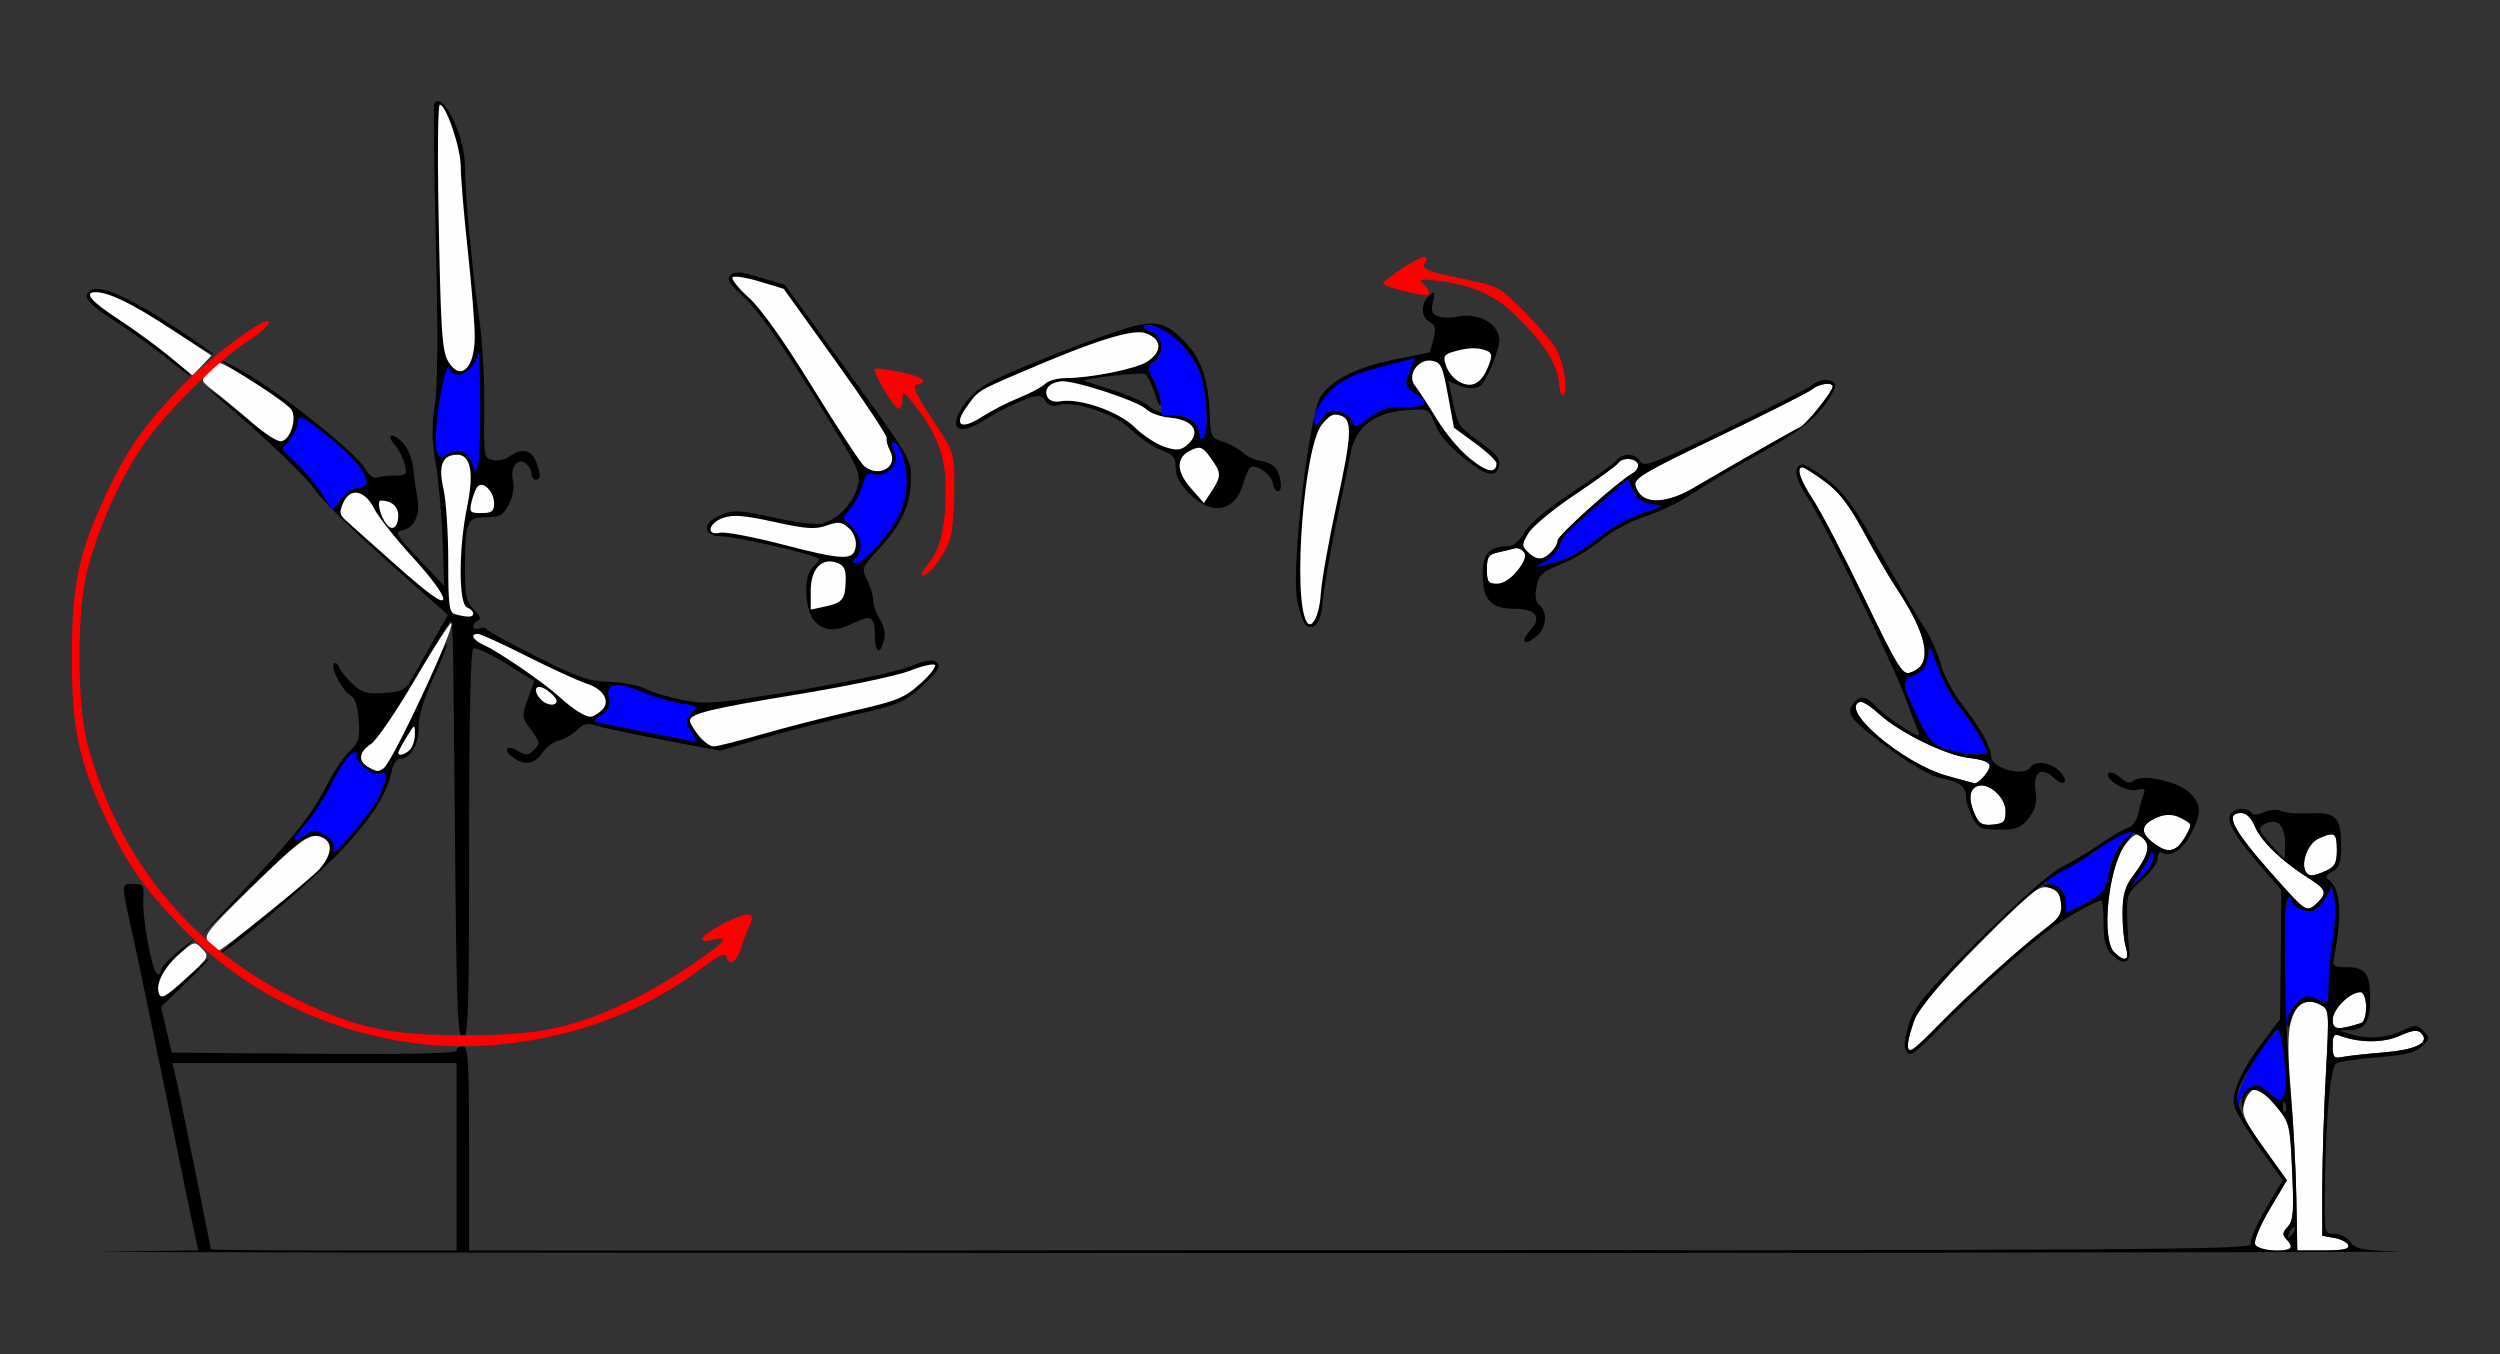 <?xml version="1.0" encoding="UTF-8" standalone="no"?>
<!-- Created with Inkscape (http://www.inkscape.org/) -->

<svg
   xmlns:dc="http://purl.org/dc/elements/1.1/"
   xmlns:cc="http://creativecommons.org/ns#"
   xmlns:rdf="http://www.w3.org/1999/02/22-rdf-syntax-ns#"
   xmlns:svg="http://www.w3.org/2000/svg"
   xmlns="http://www.w3.org/2000/svg"
   xmlns:sodipodi="http://sodipodi.sourceforge.net/DTD/sodipodi-0.dtd"
   xmlns:inkscape="http://www.inkscape.org/namespaces/inkscape"
   version="1.1"
   width="600"
   height="325"
   id="svg2"
   inkscape:version="0.91 r13725"
   sodipodi:docname="ub840502.svg">
  <rect width="100%" height="100%" fill="#333333" stroke="none"/>
  <sodipodi:namedview
     pagecolor="#ffd0c0"
     bordercolor="#666666"
     borderopacity="1"
     objecttolerance="10"
     gridtolerance="10"
     guidetolerance="10"
     inkscape:pageopacity="0"
     inkscape:pageshadow="2"
     inkscape:window-width="1497"
     inkscape:window-height="943"
     id="namedview11"
     showgrid="false"
     inkscape:zoom="0.70710678"
     inkscape:cx="474.15215"
     inkscape:cy="133.2704"
     inkscape:window-x="0"
     inkscape:window-y="0"
     inkscape:window-maximized="0"
     inkscape:current-layer="svg2" />
  <defs
     id="defs6" />
  <g
     id="g4250"
     transform="translate(1.365,12.001)">
    <path
       id="path8177"
       d="m 103.754,12.305 c -0.334,-0.006 -0.633,0.175 -0.877,0.578 -0.25,0.412 -0.09,15.375 0.354,33.25 0.537,21.635 0.457,34.729 -0.238,39.168 -0.778,4.963 -0.722,8.543 0.219,14 0.695,4.033 1.438,12.282 1.65,18.332 l 0.387,11 -6.133,-6.5 c -5.358,-5.68 -5.863,-6.541 -4.014,-6.82 2.821,-0.426 4.435,-3.69 3.734,-7.545 -0.314,-1.724 -0.771,-5.012 -1.018,-7.307 -0.266,-2.472 -1.331,-5.053 -2.611,-6.334 -2.521,-2.521 -4.074,-1.848 -1.732,0.75 0.87,0.966 1.892,2.993 2.27,4.506 0.635,2.545 0.46,2.75 -2.342,2.75 -1.665,0 -3.625,0.226 -4.357,0.502 -0.755,0.284 -2.032,-0.733 -2.949,-2.35 -1.954,-3.446 -17.967,-16.359 -27.367,-22.07 -3.74,-2.272 -6.947,-3.985 -7.125,-3.807 -0.178,0.178 3.332,2.553 7.801,5.275 9.152,5.576 10.39,6.998 9.426,10.838 -1.017,4.051 -3.253,4.274 -7.424,0.74 -2.031,-1.721 -6.393,-5.18 -9.693,-7.688 -3.3,-2.508 -4.218,-3.07 -2.041,-1.25 11.53,9.639 22.359,19.928 24.824,23.584 0.537,0.797 1.872,2.276 3.68,4.133 l 0.295,0.459 0.062,-0.088 c 3.34,3.401 8.222,8.016 13.178,12.406 l 14.428,12.783 -3.148,5.516 c -1.732,3.034 -4.067,7.168 -5.191,9.186 -1.867,3.35 -2.475,3.696 -6.977,4 -4.144,0.28 -5.357,-0.065 -7.605,-2.168 -1.471,-1.376 -2.911,-3.177 -3.201,-4.002 -0.29,-0.825 -0.849,-1.205 -1.24,-0.844 -0.948,0.877 2.023,6.511 4.023,7.631 1.033,0.578 1.706,2.648 1.934,5.938 0.302,4.361 0.004,5.371 -2.186,7.412 -1.394,1.3 -3.794,4.846 -5.332,7.881 -3.732,7.362 -7.51,12.155 -20.002,25.373 l -10.5,11.109 11.5,-11.109 c 6.325,-6.111 12.512,-11.639 13.75,-12.285 3.232,-1.688 6.592,0.208 5.68,3.205 -0.976,3.208 -2.854,5.093 -13.93,13.977 -9.495,7.616 -15.165,12.585 -11.5,10.078 7.013,-4.797 23.074,-18.703 28.938,-25.053 7.03,-7.613 10.355,-12.968 11.525,-18.562 0.316,-1.512 1.171,-2.75 1.9,-2.75 2.513,0 4.638,-3.558 4.525,-7.578 -0.072,-2.583 1.134,-6.611 3.535,-11.803 2.005,-4.335 3.468,-8.059 3.252,-8.275 -0.216,-0.216 -1.609,2.43 -3.096,5.881 -5.461,12.68 -11.115,23.734 -12.402,24.244 -1.813,0.719 -5.178,-1.217 -5.178,-2.98 0,-0.793 1.106,-2.167 2.459,-3.053 1.353,-0.886 6.119,-7.872 10.592,-15.523 4.473,-7.651 8.3,-13.912 8.502,-13.912 0.576,0 0.629,2.624 1.07,52.75 0.36,40.872 0.616,47.25 1.896,47.25 1.286,0 1.48,-6.096 1.48,-46.441 0,-29.985 0.356,-46.66 1.004,-47.061 0.552,-0.341 4.068,1.279 7.816,3.602 l 6.816,4.225 -1.543,4.289 c -1.487,4.136 -1.458,4.401 0.791,7.443 2.153,2.912 2.206,3.28 0.707,4.779 -1.371,1.371 -1.948,1.423 -3.705,0.326 -2.704,-1.689 -3.979,-0.434 -1.443,1.42 2.844,2.079 5.301,1.737 7.086,-0.986 0.867,-1.323 2.689,-2.684 4.049,-3.025 1.36,-0.341 3.333,-1.482 4.385,-2.533 1.524,-1.524 2.481,-1.725 4.725,-0.998 1.547,0.502 8.81,2.055 16.141,3.451 l 13.328,2.539 10.172,-2.951 c 5.594,-1.623 15.467,-4.149 21.938,-5.615 10.861,-2.46 12.129,-2.998 16.5,-6.982 3.689,-3.363 4.472,-4.586 3.545,-5.539 -0.936,-0.962 -2.325,-0.771 -6.5,0.895 -2.92,1.165 -14.912,3.717 -26.646,5.67 -19.086,3.177 -21.981,3.434 -27.457,2.441 -3.367,-0.611 -7.491,-1.827 -9.164,-2.701 -1.673,-0.874 -5.657,-1.657 -8.854,-1.74 -4.935,-0.129 -7.575,-1.04 -17.5,-6.031 -6.429,-3.233 -11.831,-6.211 -12.004,-6.619 -0.173,-0.408 -0.961,-0.494 -1.75,-0.191 -0.789,0.303 -1.436,0.088 -1.436,-0.475 0,-0.563 0.534,-1.2 1.188,-1.418 0.764,-0.255 0.408,-1.176 -1,-2.584 -1.877,-1.877 -2.186,-3.289 -2.174,-9.938 0.02,-11.267 0.428,-12.25 5.078,-12.25 3.305,0 4.086,-0.445 5.463,-3.107 0.956,-1.849 1.356,-4.116 0.984,-5.596 -0.799,-3.185 1.139,-5.81 3.094,-4.188 0.752,0.624 1.367,1.756 1.367,2.514 0,0.758 0.45,1.377 1,1.377 1.258,0 1.265,-1.176 0.025,-4.436 -1.068,-2.809 -3.519,-3.266 -6.277,-1.172 -0.963,0.731 -2.763,1.135 -4,0.898 -2.195,-0.42 -2.244,-0.723 -2.104,-12.611 0.079,-6.699 -0.462,-16.23 -1.201,-21.18 -1.619,-10.843 -3.443,-30.334 -3.443,-36.775 0,-6.313 -4.12,-15.513 -6.459,-15.553 z M 21.666,57.322 c -0.71,0.018 -1.244,0.201 -1.598,0.555 -1.587,1.587 -0.387,2.918 6.998,7.758 3.655,2.395 8.896,6.165 11.646,8.375 2.75,2.21 5.112,4.042 5.25,4.07 2.133,0.444 -9.858,-9.049 -18,-14.25 -5.551,-3.546 -7.212,-5.697 -4.398,-5.697 3.174,0 8.762,2.714 17.828,8.656 5.323,3.489 10.038,6.344 10.477,6.344 0.439,0 -3.935,-3.103 -9.719,-6.896 -9.056,-5.939 -15.409,-8.99 -18.484,-8.914 z m 8.957,142.811 c -2.982,0 -2.983,-0.385 0.023,13 0.926,4.125 4.577,21.675 8.111,39 3.534,17.325 6.664,32.504 6.955,33.73 l 0.527,2.23 -21.764,0.291 c -11.97,0.16 96.136,0.297 240.236,0.309 91.556,0.007 166.721,-0.05 210.887,-0.137 l -93.762,-0.459 0,-0.006 c -23.392,0.026 -49.53,0.041 -85.156,0.041 l -185.469,0 0,-24.5 c 0,-21.111 -0.207,-24.5 -1.5,-24.5 -0.825,0 -1.5,0.456 -1.5,1.014 0,0.67 -11.589,0.924 -34.174,0.75 l -34.176,-0.264 -1.297,-5.5 -1.297,-5.5 5.998,-5.75 c 3.299,-3.163 5.735,-5.75 5.412,-5.75 -0.323,0 -2.995,2.278 -5.939,5.062 -4.817,4.556 -5.417,4.862 -5.988,3.062 -0.77,-2.425 0.814,-5.287 5.461,-9.873 l 3.5,-3.455 -4.232,3.352 c -2.328,1.843 -4.24,3.94 -4.25,4.66 -0.01,0.72 -0.416,1.064 -0.902,0.764 -1.25,-0.772 -3.573,-13.334 -3.297,-17.822 0.212,-3.444 0.014,-3.75 -2.408,-3.75 z m 9.373,43 34.107,0 34.109,0 0,22.5 0,22.5 -29.5,0 c -16.225,0 -29.5,-0.144 -29.5,-0.32 0,-0.639 -7.849,-39.252 -8.523,-41.93 l -0.693,-2.75 z"
       style="fill:#000000"
       inkscape:connector-curvature="0" />
    <path
       inkscape:connector-curvature="0"
       id="path8105"
       d="m 175.374,53.403 c -0.647,0.051 -1.077,0.269 -1.441,0.643 -0.964,0.987 -0.253,2.119 3.398,5.418 2.989,2.7 8.754,10.837 16.357,23.084 11.698,18.841 11.74,18.927 10.611,22.695 -1.171,3.909 -4.828,7.536 -8.535,8.467 -1.169,0.293 -6.313,-0.379 -11.43,-1.496 -8.387,-1.83 -9.646,-1.887 -12.789,-0.574 -4.423,1.848 -4.312,4.953 0.182,5.074 4.196,0.113 23.486,4.6 23.486,5.463 0,0.392 -0.675,1.272 -1.5,1.957 -2.324,1.929 -1.995,10.505 0.5,13 2.44,2.44 4.838,2.521 9.453,0.32 4.143,-1.976 4.947,-1.454 4.947,3.213 0,4.034 1.279,4.593 2.191,0.959 0.392,-1.563 0.021,-3.433 -0.982,-4.965 -0.886,-1.352 -1.609,-3.394 -1.609,-4.541 0,-1.147 -0.657,-3.358 -1.461,-4.912 -1.414,-2.734 -1.331,-2.966 2.594,-7.199 5.59,-6.029 7.867,-10.857 7.867,-16.686 0,-5.538 0.863,-4.091 -17.84,-29.898 l -12.34,-17.029 -5.941,-1.799 c -2.964,-0.897 -4.641,-1.278 -5.719,-1.193 z"
       style="fill:#000000" />
    <path
       id="path8269"
       d="m 36.8,226.497 c -0.907,-2.363 1.229,-6.415 5.149,-9.77 3.332,-2.851 3.431,-2.87 5.219,-1 1.774,1.855 1.668,2.046 -3.958,7.159 -4.691,4.263 -5.899,4.944 -6.41,3.611 z"
       style="fill:#fefefe"
       inkscape:connector-curvature="0" />
    <path
       id="path8267"
       d="m 48.88,214.317 c -1.554,-1.717 -1.028,-2.422 9.595,-12.86 12.722,-12.501 14.766,-13.914 17.787,-12.298 2.289,1.225 1.937,4.055 -0.916,7.369 -1.969,2.286 -23.362,19.605 -24.218,19.605 -0.332,0 -1.343,-0.817 -2.247,-1.816 z"
       style="fill:#fefefe"
       inkscape:connector-curvature="0" />
    <path
       id="path8255"
       d="m 86.964,172.053 c -2.456,-1.431 -2.177,-3.594 0.709,-5.485 1.353,-0.886 6.131,-7.893 10.62,-15.57 4.488,-7.677 8.392,-13.727 8.676,-13.444 0.978,0.978 -14.07,33.209 -16.255,34.813 -1.286,0.944 -1.639,0.915 -3.75,-0.315 z"
       style="fill:#fefefe"
       inkscape:connector-curvature="0" />
    <path
       id="path8253"
       d="m 94.214,168.658 c 0,-0.262 0.898,-1.949 1.996,-3.75 1.951,-3.2 1.996,-3.217 2,-0.724 0.002,1.403 -0.536,3.09 -1.196,3.75 -1.203,1.203 -2.8,1.616 -2.8,0.724 z"
       style="fill:#fefefe"
       inkscape:connector-curvature="0" />
    <path
       id="path8251"
       d="m 166.286,164.499 c -1.14,-1.449 -2.073,-3.034 -2.073,-3.521 0,-1.711 4.684,-2.856 26,-6.358 11.825,-1.942 23.879,-4.48 26.786,-5.64 2.907,-1.159 5.607,-1.779 6,-1.377 0.393,0.402 -1.21,2.444 -3.561,4.539 -3.777,3.365 -5.64,4.117 -16,6.464 -6.449,1.461 -16.281,3.977 -21.849,5.592 -5.568,1.615 -10.823,2.936 -11.677,2.936 -0.855,0 -2.486,-1.186 -3.626,-2.635 z"
       style="fill:#fefefe"
       inkscape:connector-curvature="0" />
    <path
       id="path8247"
       d="m 137.714,158.969 c -1.1,-0.607 -3.219,-2.234 -4.708,-3.617 -3.561,-3.305 -14.559,-10.884 -18.042,-12.434 -2.783,-1.238 -3.687,-2.785 -1.627,-2.785 0.618,0 5.905,2.414 11.75,5.364 5.845,2.95 12.293,5.903 14.329,6.562 4.414,1.428 5.993,4.727 3.229,6.748 -2.157,1.577 -2.354,1.584 -4.931,0.162 z"
       style="fill:#fefefe"
       inkscape:connector-curvature="0" />
    <path
       id="path8243"
       d="m 128.241,155.667 c -1.977,-2.383 -0.788,-3.754 1.727,-1.993 1.235,0.865 2.245,1.997 2.245,2.516 0,1.458 -2.613,1.114 -3.972,-0.523 z"
       style="fill:#fefefe"
       inkscape:connector-curvature="0" />
    <path
       id="path8235"
       d="m 107.964,135.444 c -1.548,-0.404 -1.75,-1.886 -1.75,-12.808 0,-6.793 -0.522,-14.614 -1.161,-17.38 -1.287,-5.575 -0.249,-8.123 3.308,-8.123 3.262,0 4.076,4.313 2.37,12.569 -2.044,9.896 -2.054,23.288 -0.018,24.069 0.825,0.317 1.5,0.977 1.5,1.469 0,0.927 -1.254,0.987 -4.25,0.204 z"
       style="fill:#fefefe"
       inkscape:connector-curvature="0" />
    <path
       id="path8233"
       d="m 193.214,129.77 c 0,-5.275 2.673,-8.078 6.365,-6.676 1.683,0.639 2.109,1.59 2.014,4.495 -0.142,4.34 -0.794,5.105 -5.13,6.019 l -3.25,0.685 0,-4.523 z"
       style="fill:#fefefe"
       inkscape:connector-curvature="0" />
    <path
       id="path8231"
       d="m 93.714,123.673 c -6.05,-5.359 -11.642,-10.356 -12.427,-11.105 -1.153,-1.099 -1.199,-1.862 -0.24,-3.966 1.675,-3.675 5.166,-2.974 7.391,1.484 0.948,1.899 5.143,7.189 9.322,11.756 4.359,4.763 7.462,9.001 7.277,9.939 -0.232,1.178 -3.398,-1.088 -11.322,-8.108 z"
       style="fill:#fefefe"
       inkscape:connector-curvature="0" />
    <path
       id="path8225"
       d="m 186.214,118.623 c -6.875,-1.787 -13.512,-3.029 -14.75,-2.761 -3.477,0.755 -2.818,-2.335 0.764,-3.583 2.34,-0.816 5.079,-0.595 12.25,0.988 7.63,1.684 9.814,1.834 12.558,0.862 2.845,-1.008 3.605,-0.92 5.297,0.612 1.212,1.097 1.861,2.775 1.679,4.34 -0.41,3.519 -2.727,3.459 -17.797,-0.459 z"
       style="fill:#fefefe"
       inkscape:connector-curvature="0" />
    <path
       id="path8221"
       d="m 91.449,113.873 c -1.567,-1.96 -2.479,-5.739 -1.385,-5.739 2.497,0 4.149,1.412 4.149,3.548 0,2.8 -1.394,3.905 -2.764,2.191 z"
       style="fill:#fefefe"
       inkscape:connector-curvature="0" />
    <path
       id="path8217"
       d="m 111.824,108.384 c 0.356,-1.512 1.021,-3.158 1.477,-3.658 1.273,-1.394 3.913,1.325 3.913,4.03 0,1.978 -0.507,2.378 -3.019,2.378 -2.784,0 -2.969,-0.214 -2.371,-2.75 z"
       style="fill:#fefefe"
       inkscape:connector-curvature="0" />
    <path
       id="path8213"
       d="m 206.057,99.884 c -0.846,-0.688 -6.385,-9.125 -12.307,-18.75 -6.931,-11.265 -12.414,-18.99 -15.388,-21.681 -2.541,-2.3 -4.292,-4.509 -3.891,-4.91 0.401,-0.401 3.32,0.059 6.486,1.021 l 5.756,1.751 12.5,17.411 c 6.875,9.576 12.381,17.878 12.236,18.45 -0.145,0.572 0.224,1.95 0.819,3.063 2.023,3.78 -2.662,6.529 -6.213,3.646 z"
       style="fill:#fefefe"
       inkscape:connector-curvature="0" />
    <path
       id="path8211"
       d="m 59.105,89.419 c -3.025,-2.632 -7.051,-5.971 -8.946,-7.421 -3.42,-2.616 -3.431,-2.651 -1.54,-4.75 1.048,-1.163 2.25,-2.115 2.671,-2.115 1.522,0 16.252,9.541 17.287,11.197 1.343,2.149 -0.269,7.161 -2.437,7.579 -0.843,0.162 -4.009,-1.858 -7.034,-4.49 z"
       style="fill:#fefefe"
       inkscape:connector-curvature="0" />
    <path
       id="path8207"
       d="m 39.214,73.476 c -3.025,-2.486 -8.537,-6.503 -12.25,-8.925 -6.456,-4.213 -8.311,-6.417 -5.399,-6.417 3.185,0 8.778,2.724 17.98,8.755 l 9.83,6.444 -2.255,2.4 C 45.88,77.053 44.831,78.103 44.789,78.065 44.748,78.028 42.239,75.963 39.214,73.476 Z"
       style="fill:#fefefe"
       inkscape:connector-curvature="0" />
    <path
       id="path2997"
       d="m 106.304,74.907 c -1.618,-2.591 -1.907,-7.102 -2.464,-38.524 -0.227,-12.787 -0.071,-23.25 0.347,-23.25 1.518,0 5.026,10.383 5.029,14.883 0.002,2.539 0.762,11.592 1.691,20.117 0.928,8.525 1.679,17.836 1.669,20.691 -0.028,7.551 -3.345,10.769 -6.272,6.083 z"
       style="fill:#fefefe"
       inkscape:connector-curvature="0" />
    <path
       id="path8203"
       d="M 93.555,237.654 C 73.207,233.962 55.371,224.4 41.405,209.698 32.813,200.653 29.056,195.209 24.08,184.591 c -6.596,-14.075 -8.193,-21.668 -8.193,-38.957 0,-17.289 1.597,-24.882 8.193,-38.957 4.976,-10.618 8.732,-16.062 17.325,-25.108 7.243,-7.625 21.81,-18.477 21.807,-16.245 -9.84e-4,0.72 -2.138,2.654 -4.75,4.296 -7.204,4.531 -20.442,17.709 -25.776,25.659 -5.418,8.075 -10.334,19.138 -13.043,29.355 -2.604,9.816 -2.604,32.184 0,42 7.315,27.578 25.21,49.291 50.643,61.45 14.07,6.727 21.954,8.381 39.928,8.381 18.201,0 25.97,-1.668 40.5,-8.695 7.918,-3.829 21.5,-12.882 21.5,-14.329 0,-0.288 -1.125,-0.241 -2.5,0.104 -4.462,1.12 -2.684,-1.342 2.972,-4.116 5.881,-2.884 7.509,-2.614 5.769,0.957 -0.602,1.237 -1.494,3.57 -1.981,5.186 -0.998,3.309 -2.921,4.485 -3.427,2.094 -0.257,-1.217 -1.709,-0.546 -6.334,2.929 -20.09,15.094 -48.054,21.615 -73.158,17.059 z"
       style="fill:#fe0000"
       inkscape:connector-curvature="0" />
    <path
       id="path2993"
       d="m 221.564,123.129 c 2.916,-3.466 4.206,-9.622 4.012,-19.151 -0.142,-6.967 -2.465,-12.648 -7.913,-19.345 -2.31,-2.839 -2.441,-2.879 -2.445,-0.75 -0.003,1.238 -0.416,2.25 -0.919,2.25 -0.961,0 -6.368,-9.051 -5.767,-9.652 0.191,-0.191 2.898,0.164 6.015,0.79 5.514,1.107 7.247,2.383 4.129,3.039 -1.168,0.246 -0.271,2.247 3.731,8.323 5.25,7.972 5.269,8.028 5.274,16 0.003,4.4 -0.344,9.674 -0.771,11.721 -0.782,3.75 -5.021,9.779 -6.874,9.779 -0.55,0 0.138,-1.352 1.528,-3.005 z"
       style="fill:#fe0000"
       inkscape:connector-curvature="0" />
    <path
       id="path8195"
       d="m 78.775,191.958 c 0.395,-1.112 -0.272,-2.244 -1.983,-3.365 -2.394,-1.569 -2.757,-1.572 -5.078,-0.051 -3.334,2.184 -3.155,1.102 0.507,-3.069 1.654,-1.884 4.317,-6.02 5.918,-9.192 3.21,-6.358 6.074,-9.561 6.074,-6.792 0,1.932 4.491,5.078 5.956,4.173 1.693,-1.046 1.197,2.266 -0.938,6.263 -2.189,4.098 -11.404,14.704 -10.456,12.035 z"
       style="fill:#0000fe"
       inkscape:connector-curvature="0" />
    <path
       inkscape:connector-curvature="0"
       id="path8129"
       d="m 342.473,58.312 c -0.193,0.129 -0.461,0.359 -0.818,0.669 -2.101,1.823 -2.038,5.175 0.118,6.31 1.341,0.706 1.54,1.627 0.881,4.088 l -0.851,3.178 -7.988,1.614 c -9.145,1.848 -14.992,4.658 -18.025,8.666 -2.938,3.882 -7.406,41.867 -5.809,49.388 0.628,2.957 1.618,5.634 2.2,5.947 2.132,1.147 3.579,-0.998 3.903,-5.787 0.182,-2.699 1.593,-10.918 3.134,-18.264 1.541,-7.346 3.185,-15.299 3.653,-17.673 1.192,-6.038 5.714,-9.471 13.189,-10.012 5.415,-0.392 5.475,-0.363 6.992,3.34 1.092,2.665 3.07,4.997 6.906,8.137 5.459,4.469 7.927,4.939 8.494,1.618 0.249,-1.457 -0.742,-2.611 -4.76,-5.545 -5.016,-3.663 -5.087,-3.769 -6.275,-9.122 l -1.201,-5.416 2.872,1.15 c 1.579,0.632 3.607,0.723 4.508,0.203 2.009,-1.16 4.88,-9.2 4.88,-11.178 10e-6,-3.398 -4.306,-6.919 -10.485,-5.562 -1.086,0.239 -3.254,0.213 -4.246,-0.154 -1.456,-0.539 -1.692,-1.199 -1.219,-3.428 0.431,-2.03 0.529,-2.554 -0.051,-2.167 z"
       style="fill:#000000"
       sodipodi:nodetypes="ccssccsscsssssssscccsssccc" />
    <path
       id="path8265"
       d="m 312.226,137.223 c -3.431,-5.943 -0.611,-42.228 3.68,-47.346 1.897,-2.262 2.639,-2.649 4.253,-2.216 3.135,0.84 3.017,4.322 -0.725,21.38 -1.894,8.636 -3.611,18.33 -3.814,21.543 -0.323,5.103 -2.182,8.739 -3.394,6.639 z"
       style="fill:#fefefe"
       inkscape:connector-curvature="0" />
    <path
       id="path8261"
       d="m 351.347,97.977 c -2.554,-2.103 -5.821,-6.014 -7.97,-9.543 -2.003,-3.289 -4.333,-6.858 -5.177,-7.931 -2.053,-2.609 1.061,-6.756 4.401,-5.861 1.939,0.52 2.27,1.289 3.563,8.297 l 1.425,7.724 5.121,3.74 c 2.816,2.057 5.106,4.233 5.088,4.836 -0.076,2.533 -2.391,2.08 -6.45,-1.262 z"
       style="fill:#fefefe"
       inkscape:connector-curvature="0" />
    <path
       id="path8257"
       d="m 348.99,79.708 c -1.371,-0.705 -2.763,-2.345 -3.282,-3.868 -0.781,-2.292 -0.556,-2.747 1.695,-3.417 3.41,-1.016 5.746,-1.105 7.914,-0.302 1.436,0.532 1.532,1.25 0.507,3.812 -1.63,4.074 -3.859,5.305 -6.835,3.775 z"
       style="fill:#fefefe"
       inkscape:connector-curvature="0" />
    <path
       id="path8193"
       d="m 334.717,85.764 c -3.012,-0.138 -4.737,0.434 -7.539,2.502 -3.16,2.333 -3.683,2.453 -4.018,0.926 -0.224,-1.022 -1.498,-1.994 -3.047,-2.328 -2.182,-0.47 -2.942,-0.178 -4.223,1.617 -1.305,1.83 -1.603,1.93 -1.813,0.61 -0.138,-0.869 0.472,-2.695 1.355,-4.057 3.192,-4.926 6.169,-6.756 14.566,-8.955 l 8.166,-2.138 -1.294,3.295 c -1.174,2.992 -1.073,3.452 1.094,4.999 1.313,0.937 2.49,1.88 2.614,2.096 0.533,0.923 -2.238,1.6 -5.861,1.434 z"
       style="fill:#0000fe"
       inkscape:connector-curvature="0" />
    <path
       id="path8191"
       d="m 153.214,163.592 c -6.325,-1.251 -11.713,-2.316 -11.973,-2.367 -0.26,-0.051 0.564,-0.818 1.83,-1.705 1.724,-1.208 2.151,-2.218 1.698,-4.022 -0.895,-3.568 1.73,-4.03 8.039,-1.414 2.971,1.231 7.217,2.482 9.435,2.78 3.842,0.515 3.955,0.628 2.37,2.379 -1.549,1.711 -1.549,2.013 -0.009,4.364 0.91,1.389 1.307,2.466 0.882,2.392 -0.425,-0.073 -5.948,-1.157 -12.273,-2.408 z"
       style="fill:#0000fe"
       inkscape:connector-curvature="0" />
    <path
       id="path8185"
       d="m 204.014,121.934 c 1.823,-1.823 1.44,-4.916 -0.919,-7.427 l -2.119,-2.256 2.05,-2.606 c 1.127,-1.433 2.327,-3.868 2.666,-5.411 0.492,-2.242 1.064,-2.72 2.847,-2.379 3.267,0.625 6.198,-2.877 4.72,-5.639 -0.613,-1.146 -0.721,-2.083 -0.24,-2.083 1.543,0 3.196,4.958 3.196,9.587 0,2.471 -0.862,6.162 -1.916,8.203 -2.356,4.563 -8.386,11.21 -10.169,11.21 -1.023,0 -1.048,-0.267 -0.115,-1.2 z"
       style="fill:#0000fe"
       inkscape:connector-curvature="0" />
    <path
       inkscape:connector-curvature="0"
       id="path8085"
       d="m 305.757,105.725 c 0.727,-0.858 0.074,-4.373 -1.255,-5.702 -0.629,-0.629 -2.229,-1.294 -3.555,-1.478 -1.326,-0.184 -3.152,-1.056 -4.059,-1.938 -0.907,-0.882 -3.013,-2.039 -4.68,-2.57 -2.933,-0.934 -3.039,-1.156 -3.257,-6.925 -0.302,-8.008 -2.132,-13.258 -5.955,-17.081 -5.534,-5.534 -7.583,-5.672 -19.7,-1.34 -6.026,2.155 -15.191,5.728 -20.368,7.941 -7.653,3.271 -9.937,4.688 -12.221,7.578 -4.999,6.324 -2.584,8.97 4.189,4.589 2.292,-1.483 6.276,-3.539 8.854,-4.57 3.777,-1.511 4.887,-1.531 5.722,-0.106 0.69,1.178 1.765,1.548 3.225,1.106 3.827,-1.159 13.745,2.188 17.443,5.886 1.812,1.812 4.933,3.968 6.937,4.791 3.418,1.403 3.65,1.679 3.736,4.443 0.065,2.09 1.056,3.909 3.406,6.259 5.34,5.34 10.992,4.154 12.859,-2.697 0.416,-1.528 1.108,-3.152 1.539,-3.61 1.162,-1.236 5.345,1.603 5.546,3.765 0.095,1.017 0.634,1.849 1.197,1.849 0.162,0 0.294,-0.068 0.398,-0.191 z m -18.178,2.997 -3.125,-3.562 c -3.678,-4.191 -3.59,-7.522 0.242,-9.216 2.038,-0.901 2.604,-0.652 4.493,1.968 2.597,3.603 2.618,4.321 0.236,7.976 l -1.845,2.834 z m -0.108,-15.711 c -0.723,0.723 -0.929,0.553 -0.929,-0.766 1e-5,-2.665 -2.359,-4.363 -6.564,-4.725 -2.128,-0.183 -4.617,-1.081 -5.531,-1.996 -0.914,-0.914 -4.844,-2.664 -8.732,-3.888 -3.889,-1.224 -6.999,-2.266 -6.914,-2.317 1.14,-0.68 13.883,-2.026 14.645,-1.547 0.57,0.358 1.629,2.481 2.353,4.718 0.864,2.667 1.377,3.437 1.489,2.235 0.094,-1.008 -0.66,-3.373 -1.674,-5.254 -1.508,-2.798 -1.51,-3.645 -0.017,-4.66 2.699,-1.833 2.259,-6.391 -0.703,-7.288 -1.244,-0.377 -1.984,-0.964 -1.643,-1.304 1.091,-1.091 5.765,1.246 9.038,4.519 1.747,1.747 3.748,4.967 4.446,7.155 1.56,4.893 1.998,13.857 0.737,15.117 z m -3.476,1.355 c -1.717,1.717 -2.828,1.885 -5.832,0.883 -2.041,-0.681 -5.264,-2.791 -7.162,-4.687 -3.771,-3.769 -13.207,-7.075 -17.854,-6.256 -1.501,0.264 -2.749,-0.167 -3.161,-1.092 -0.822,-1.845 0.485,-3.331 3.244,-3.689 2.93,-0.38 18.507,4.705 20.492,6.69 0.924,0.924 3.472,1.835 5.661,2.023 5.405,0.465 7.497,3.245 4.613,6.129 z m -8.391,-20.943 c -0.432,0.476 -0.999,0.946 -1.701,1.395 -2.714,1.736 -13.678,3.926 -19.654,3.926 -1.883,0 -4.047,0.625 -4.81,1.388 -0.763,0.763 -3.57,2.261 -6.236,3.327 -2.666,1.066 -6.695,3.134 -8.955,4.596 -4.933,3.191 -6.802,2.058 -3.715,-2.251 2.975,-4.153 2.502,-3.851 13.135,-8.431 17.838,-7.683 26.928,-10.523 30.004,-9.373 3.148,1.177 3.805,3.361 1.932,5.423 z"
       style="fill:#000000" />
    <path
       id="path8237"
       d="m 243.669,77.373 c 17.838,-7.683 26.929,-10.524 30.004,-9.374 3.874,1.449 3.974,4.422 0.229,6.818 -2.714,1.736 -13.677,3.927 -19.653,3.927 -1.883,0 -4.048,0.624 -4.811,1.388 -0.763,0.763 -3.569,2.26 -6.235,3.326 -2.666,1.066 -6.696,3.134 -8.956,4.596 -4.933,3.191 -6.801,2.058 -3.715,-2.251 2.975,-4.153 2.503,-3.85 13.136,-8.43 z"
       style="fill:#fefefe"
       inkscape:connector-curvature="0" />
    <path
       id="path8227"
       d="m 253.23,79.523 c 2.93,-0.38 18.507,4.705 20.492,6.69 0.924,0.924 3.471,1.834 5.66,2.023 5.405,0.465 7.497,3.246 4.613,6.13 -1.717,1.717 -2.828,1.886 -5.833,0.883 -2.041,-0.681 -5.264,-2.79 -7.162,-4.687 -3.771,-3.769 -13.207,-7.075 -17.855,-6.256 -1.501,0.264 -2.75,-0.167 -3.162,-1.093 -0.822,-1.845 0.486,-3.331 3.245,-3.689 z"
       style="fill:#fefefe"
       inkscape:connector-curvature="0" />
    <path
       id="path8209"
       d="m 284.695,95.944 c 2.038,-0.901 2.605,-0.653 4.494,1.967 2.597,3.603 2.618,4.322 0.237,7.977 l -1.846,2.833 -3.124,-3.561 c -3.678,-4.191 -3.591,-7.523 0.24,-9.216 z"
       style="fill:#fefefe"
       inkscape:connector-curvature="0" />
    <path
       id="path8183"
       d="m 276.491,66.581 c 3.959,1.481 8.821,6.849 10.244,11.313 1.56,4.893 1.997,13.857 0.736,15.117 -0.723,0.723 -0.93,0.553 -0.93,-0.767 0,-2.578 -2.458,-4.494 -5.901,-4.602 l -3.093,-0.097 -0.393,-3.292 c -0.216,-1.811 -1.09,-4.381 -1.941,-5.711 -1.237,-1.933 -1.17,-2.676 0.331,-3.695 2.752,-1.869 2.348,-6.417 -0.65,-7.324 -1.244,-0.377 -1.983,-0.963 -1.643,-1.303 0.34,-0.34 1.798,-0.177 3.24,0.362 z"
       style="fill:#0000fe"
       inkscape:connector-curvature="0" />
    <path
       id="path8181"
       d="m 75.951,106.567 c -1.386,-2.164 -4.123,-5.464 -6.082,-7.335 l -3.563,-3.401 1.954,-2.484 c 1.074,-1.366 1.954,-3.331 1.954,-4.366 0,-1.508 1.319,-0.846 6.634,3.332 9.16,7.198 12.4,12.82 7.39,12.82 -1.022,0 -2.737,1.208 -3.812,2.684 l -1.955,2.684 -2.519,-3.934 z"
       style="fill:#0000fe"
       inkscape:connector-curvature="0" />
    <path
       id="path2991"
       d="m 111.922,99.127 c -0.664,-2.54 -3.472,-3.623 -5.733,-2.21 -2.382,1.488 -2.986,0.617 -2.914,-4.2 0.098,-6.532 2.406,-18.342 3.191,-16.333 1.331,3.404 6.015,0.873 6.942,-3.75 0.221,-1.1 0.435,4.646 0.477,12.769 0.07,13.573 -0.663,18.696 -1.963,13.725 z"
       style="fill:#0000fe"
       inkscape:connector-curvature="0" />
    <path
       sodipodi:nodetypes="sscsscsssssscssssscssccccssssssssssssssssssssssssssssssssscsssccssssssssssssssscssscssssssssssssssscssssssssssss"
       style="fill:#fefefe"
       id="path2997-5"
       d="m 539.843,286.608 c -0.319,-0.831 1.267,-4.613 3.536,-8.433 l 4.114,-6.926 -5.499,-7.665 c -4.489,-6.257 -5.38,-8.152 -4.851,-10.317 0.611,-2.498 1.977,-4.102 3.524,-4.137 0.376,-0.008 2.229,1.897 4.118,4.235 3.371,4.171 3.445,4.465 3.979,15.874 0.462,9.866 0.299,11.869 -1.075,13.243 -1.264,1.264 -1.354,1.883 -0.412,2.826 2.078,2.078 1.344,2.807 -2.824,2.807 -2.669,0 -4.227,-0.509 -4.61,-1.507 z m 9.93,-10.745 c -0.116,-6.737 -0.705,-18.176 -1.309,-25.421 -0.789,-9.466 -0.794,-14.303 -0.017,-17.19 1.204,-4.473 3.707,-5.919 7.1,-4.104 2.103,1.126 2.125,1.405 1.288,16.805 -0.468,8.613 -0.851,20.83 -0.851,27.149 l 0,11.488 2.917,0.512 c 1.605,0.281 3.105,1.074 3.333,1.762 0.303,0.912 -1.295,1.25 -5.918,1.248 l -6.333,-0.002 -0.211,-12.248 z m -93.289,-37.122 c 0,-0.756 0.69,-3.343 1.533,-5.75 1.171,-3.344 4.853,-7.707 15.619,-18.507 12.758,-12.799 14.334,-14.066 16.717,-13.434 2.002,0.531 2.703,1.421 2.933,3.724 0.25,2.504 -0.355,3.52 -3.5,5.886 -5.924,4.456 -19.087,16.317 -25.755,23.206 -6.199,6.406 -7.547,7.276 -7.547,4.876 z m 102,0.286 c 0,-2.535 0.322,-3.002 1.705,-2.472 4.619,1.773 10.468,1.786 14.356,0.033 2.966,-1.338 4.298,-1.515 5.13,-0.682 2.296,2.296 -1.031,4.027 -8.997,4.679 -4.232,0.347 -8.707,0.841 -9.944,1.099 -1.954,0.407 -2.25,0.057 -2.25,-2.657 z m 0,-6.32 c 0,-2.518 4.1,-6.592 6.635,-6.592 1.762,0 1.868,6.908 0.115,7.448 -5.679,1.75 -6.75,1.614 -6.75,-0.856 z M 506.055,216.544 c -3.307,-3.307 -1.31,-21.296 2.908,-26.2 1.985,-2.308 2.51,-2.482 3.928,-1.305 1.993,1.654 1.354,4.251 -2.218,9.014 -2.027,2.703 -2.589,4.628 -2.629,9 -0.028,3.059 0.333,6.799 0.803,8.312 0.971,3.129 -0.303,3.667 -2.792,1.179 z m 44.92,-11.194 c -0.555,-0.404 -3.979,-4.11 -7.609,-8.235 -9.018,-10.247 -10.866,-14 -6.895,-14 1.298,0 2.46,1.132 3.351,3.266 1.468,3.514 6.434,8.303 12.735,12.28 4.339,2.739 4.671,3.567 2.356,5.883 -1.744,1.744 -2.451,1.889 -3.937,0.806 z m -35.811,-15.271 c -3.048,-2.398 -2.627,-4.329 1.301,-5.955 2.193,-0.908 3.369,-0.898 5.178,0.044 3.218,1.676 3.145,1.507 1.772,4.113 -2.299,4.363 -4.407,4.822 -8.251,1.799 z m 36.805,7.012 c -1.248,-2.02 0.608,-6.697 3.111,-7.837 3.862,-1.76 4.404,-1.427 4.404,2.701 0,3.144 -0.461,4.05 -2.547,5 -3.133,1.427 -4.153,1.455 -4.968,0.136 z m -79.302,-13.473 c -1.661,-3.645 -1.472,-6.178 0.517,-6.941 2.676,-1.027 6.8,2.64 6.8,6.046 0,2.496 -0.42,2.933 -3.067,3.192 -2.48,0.242 -3.293,-0.197 -4.25,-2.297 z m -6.79,-9.432 c -10.604,-2.974 -25.962,-16.047 -20.853,-17.75 0.572,-0.191 2.649,1.127 4.616,2.928 4.839,4.432 15.988,9.901 21.437,10.515 2.449,0.276 4.712,0.921 5.028,1.432 0.576,0.931 -2.405,4.9 -3.526,4.696 -0.327,-0.06 -3.343,-0.879 -6.702,-1.821 z m -19.794,-42.589 c -4.895,-10.166 -10.408,-20.773 -12.25,-23.57 -3.199,-4.857 -4.215,-7.94 -2.599,-7.886 0.412,0.014 2.831,1.552 5.375,3.419 3.462,2.541 5.824,5.615 9.396,12.225 2.624,4.857 6.065,10.781 7.647,13.163 7.922,11.934 9.03,18.757 3.333,20.516 -1.763,0.544 -3.053,-1.57 -10.901,-17.867 z m -90.599,-6.962 c 0,-2.985 0.392,-3.567 2.75,-4.084 1.512,-0.331 3.28,-0.763 3.927,-0.96 0.647,-0.196 1.635,0.194 2.194,0.868 1.529,1.843 -3.363,7.656 -6.443,7.656 -2.105,0 -2.428,-0.462 -2.428,-3.481 z m 9.804,-4.143 c -1.499,-1.499 -1.485,-1.853 0.181,-4.592 0.993,-1.632 6.089,-5.833 11.325,-9.334 5.236,-3.501 9.81,-6.835 10.164,-7.408 0.897,-1.452 4.267,-1.305 4.796,0.208 0.24,0.688 -0.358,1.7 -1.329,2.25 -3.661,2.074 -17.941,14.883 -17.941,16.094 0,1.609 -2.766,4.406 -4.357,4.406 -0.668,0 -1.945,-0.731 -2.838,-1.624 z m 27.58,-13.141 c -0.613,-0.404 -1.39,-1.635 -1.726,-2.735 -0.54,-1.767 1.801,-3.157 20.115,-11.944 11.399,-5.469 21.437,-10.531 22.305,-11.25 1.64,-1.357 4.921,-1.793 4.921,-0.654 0,1.189 -6.475,9.254 -7.89,9.828 -1.216,0.493 -9.994,5.488 -25.92,14.746 -4.562,2.652 -9.542,3.499 -11.805,2.008 z"
       inkscape:connector-curvature="0" />
    <path
       sodipodi:nodetypes="ssssssscsscssssssscssscssscssscscsssscssssssscscssscs"
       style="fill:#0000fe"
       id="path2991-6"
       d="m 535.62,252.057 c -0.153,-2.869 5.773,-13.468 9.087,-16.256 2.027,-1.705 2.162,-2.717 2.217,-16.667 0.033,-8.169 0.397,-15.189 0.809,-15.602 0.412,-0.412 0.75,-0.241 0.75,0.381 0,1.62 3.566,3.306 5.458,2.58 0.881,-0.338 2.209,-1.773 2.951,-3.188 l 1.348,-2.573 0.668,3.04 c 0.367,1.672 0.2,5.921 -0.371,9.442 -0.571,3.521 -1.042,8.555 -1.046,11.187 -0.007,4.569 -0.103,4.734 -2.134,3.647 -5.781,-3.094 -9.566,4.198 -8.368,16.123 0.776,7.728 -0.336,9.392 -3.985,5.963 -1.889,-1.775 -2.716,-1.985 -4.356,-1.107 -1.113,0.596 -2.22,2.097 -2.458,3.336 -0.399,2.074 -0.444,2.049 -0.57,-0.307 z m -41.136,-47.221 c 0,-2.859 -1.739,-4.713 -4.45,-4.743 -1.253,-0.014 0.427,-1.358 4.325,-3.458 3.506,-1.889 7.106,-4.075 8,-4.857 0.894,-0.782 2.887,-2.062 5.071,-3.169 l 4.133,-1.591 -3.384,3.048 c -1.711,1.542 -2.969,4.907 -3.301,6.989 -0.793,4.962 -1.14,5.41 -6.144,7.947 l -4.25,2.155 z m 17.68,-7.22 c 1.119,-1.65 2.289,-3.675 2.599,-4.5 0.396,-1.054 0.587,-0.883 0.643,0.576 0.043,1.142 -1.126,3.167 -2.599,4.5 l -2.678,2.424 z m -46.68,-29.87 c -2.774,-0.965 -4.055,-2.35 -6.174,-6.674 -4.181,-8.531 -4.36,-9.802 -1.53,-10.878 2.571,-0.978 3.669,-2.85 3.757,-6.409 0.03,-1.193 0.884,0.43 1.899,3.606 1.015,3.176 3.399,7.676 5.299,10 3.148,3.852 6.748,9.815 6.748,11.176 0,0.964 -6.375,0.441 -10,-0.821 z M 369.665,122.623 c 1.475,-0.825 2.979,-2.513 3.342,-3.753 0.658,-2.243 2.342,-3.855 11.389,-11.59 l 5.071,-4.336 0.931,2.45 c 0.985,2.589 2.851,3.688 6.416,3.777 1.193,0.03 -0.43,0.884 -3.606,1.899 -3.176,1.015 -7.676,3.399 -10,5.299 -4.896,4.001 -8.992,6.203 -13.226,7.111 l -3,0.644 z"
       inkscape:connector-curvature="0" />
    <path
       id="path2989"
       d="m 436.672,79.163 c -1.014,0.045 -2.155,0.465 -3.109,1.248 -0.868,0.713 -10.298,5.509 -20.953,10.656 -16.951,8.189 -19.488,9.151 -20.299,7.703 -1.128,-2.015 -4.165,-2.157 -5.732,-0.268 -0.633,0.763 -5.397,4.187 -10.588,7.609 -5.808,3.83 -10.208,7.527 -11.439,9.613 -1.264,2.142 -2.773,3.391 -4.1,3.391 -4.381,0 -5.967,1.784 -5.967,6.707 0,6.157 1.979,8.293 7.686,8.293 4.981,0 6.566,1.959 3.936,4.865 -0.892,0.985 -1.621,2.094 -1.621,2.463 0,1.138 1.256,0.747 3.17,-0.984 2.159,-1.954 2.393,-5.631 0.459,-7.236 -0.919,-0.763 -1.159,-2.173 -0.729,-4.277 0.661,-3.23 0.894,-3.425 7.498,-6.264 2.144,-0.922 5.844,-3.272 8.225,-5.223 2.38,-1.95 6.701,-4.314 9.602,-5.254 5.317,-1.723 8.967,-3.587 15.639,-7.988 2,-1.319 8.254,-4.966 13.898,-8.104 7.505,-4.171 11.224,-6.937 13.842,-10.297 1.969,-2.527 3.288,-5.069 2.93,-5.648 -0.445,-0.721 -1.332,-1.051 -2.346,-1.006 z m 0.688,0.953 c 0.663,0.019 1.125,0.225 1.125,0.652 0,1.189 -6.475,9.254 -7.891,9.828 -1.216,0.493 -9.995,5.488 -25.92,14.746 -6.79,3.947 -12.192,3.657 -13.531,-0.727 -0.54,-1.767 1.801,-3.157 20.115,-11.943 11.399,-5.469 21.436,-10.531 22.305,-11.25 1.025,-0.848 2.691,-1.338 3.797,-1.307 z m -6.375,19.338 c -2.05,0.671 -1.508,3.549 1.512,8.023 3.778,5.597 19.915,38.619 23.281,47.639 1.334,3.575 2.78,7.335 3.213,8.355 0.655,1.542 0.045,1.389 -3.609,-0.902 -2.419,-1.517 -5.42,-3.849 -6.67,-5.182 -2.436,-2.598 -3.98,-2.611 -5.598,-0.047 -1.372,2.175 0.122,3.848 9.775,10.938 4.537,3.332 9.437,6.08 11.5,6.451 4.422,0.795 6.096,2.047 6.096,4.559 0,1.06 0.686,3.254 1.525,4.877 1.375,2.658 2.011,2.951 6.428,2.951 4.155,0 5.231,-0.419 7.068,-2.75 1.661,-2.107 2.05,-3.641 1.66,-6.564 -0.604,-4.529 1.308,-5.909 4.361,-3.146 2.583,2.338 3.804,1.056 1.461,-1.533 -1.915,-2.116 -5.959,-2.696 -7.004,-1.006 -1.521,2.462 -9.5,0.29 -9.5,-2.586 0,-2.23 -2.74,-7.143 -6.957,-12.479 -2.046,-2.588 -4.333,-6.894 -5.082,-9.57 -0.749,-2.676 -2.285,-6.277 -3.412,-8.002 -2.619,-4.006 -4.529,-7.254 -12.557,-21.34 -5.126,-8.994 -7.618,-12.291 -11.518,-15.244 -2.737,-2.073 -5.425,-3.622 -5.975,-3.441 z m 0.25,0.688 c 0.412,0.014 2.831,1.551 5.375,3.418 3.462,2.541 5.823,5.614 9.395,12.225 2.624,4.857 6.065,10.781 7.646,13.164 6.213,9.36 8.209,15.534 6.068,18.783 -0.404,0.613 -1.634,1.393 -2.734,1.732 -1.763,0.544 -3.055,-1.57 -10.902,-17.867 -4.895,-10.166 -10.408,-20.773 -12.25,-23.57 -3.199,-4.857 -4.213,-7.938 -2.598,-7.885 z M 389.494,98.149 c 1.021,0.044 1.995,0.46 2.26,1.217 0.24,0.688 -0.359,1.7 -1.33,2.25 -3.661,2.074 -17.939,14.883 -17.939,16.094 0,0.695 -0.708,1.97 -1.572,2.834 -2.003,2.003 -3.582,1.988 -5.623,-0.053 -1.499,-1.499 -1.486,-1.853 0.18,-4.592 0.993,-1.632 6.088,-5.833 11.324,-9.334 5.236,-3.501 9.81,-6.835 10.164,-7.408 0.449,-0.726 1.516,-1.052 2.537,-1.008 z m -0.027,4.793 0.932,2.451 c 0.985,2.589 2.853,3.687 6.418,3.775 1.193,0.03 -0.432,0.885 -3.607,1.9 -3.176,1.015 -7.676,3.4 -10,5.299 -2.324,1.899 -5.575,4.13 -7.225,4.959 -1.65,0.829 -4.35,1.798 -6,2.152 l -3,0.643 2.68,-1.498 c 1.475,-0.825 2.98,-2.514 3.344,-3.754 0.658,-2.243 1.715,-3.319 11.389,-11.59 z m -27.049,16.604 c 0.63,-0.048 1.446,0.324 1.936,0.914 0.722,0.87 0.289,2.159 -1.498,4.441 -1.601,2.046 -3.398,3.215 -4.943,3.215 -2.105,0 -2.428,-0.462 -2.428,-3.48 0,-2.985 0.392,-3.567 2.75,-4.084 1.512,-0.331 3.278,-0.763 3.926,-0.959 0.081,-0.025 0.168,-0.04 0.258,-0.047 z m 99.285,23.852 c 0.3,0.102 0.973,1.61 1.734,3.992 1.015,3.176 3.398,7.676 5.297,10 3.148,3.852 6.75,9.815 6.75,11.176 0,0.964 -6.375,0.441 -10,-0.82 -2.774,-0.965 -4.055,-2.35 -6.174,-6.674 -4.181,-8.531 -4.361,-9.803 -1.531,-10.879 2.571,-0.978 3.67,-2.849 3.758,-6.408 0.007,-0.298 0.066,-0.421 0.166,-0.387 z m -16.398,13.035 c 0.808,0.149 2.613,1.355 4.334,2.932 4.839,4.432 15.988,9.901 21.438,10.516 5.27,0.594 6.231,1.667 3.85,4.299 -0.964,1.065 -2.02,1.888 -2.348,1.828 -0.327,-0.06 -3.342,-0.878 -6.701,-1.82 -10.604,-2.974 -25.963,-16.047 -20.854,-17.75 0.071,-0.024 0.166,-0.025 0.281,-0.004 z m 59.877,16.949 c -0.188,-0.004 -0.339,0.042 -0.439,0.143 -1.327,1.327 4.086,4.636 6.617,4.045 1.978,-0.462 2.261,-0.253 1.682,1.246 -0.383,0.99 -0.944,3.025 -1.246,4.521 -0.302,1.496 -1.384,2.985 -2.404,3.309 -1.02,0.324 -4.022,2.079 -6.672,3.902 -2.65,1.823 -6.826,4.315 -9.277,5.537 -2.667,1.329 -10.582,8.303 -19.705,17.361 -12.71,12.62 -15.514,15.941 -16.844,19.943 -0.877,2.641 -1.342,5.459 -1.033,6.264 0.902,2.351 1.79,1.832 8.18,-4.775 6.663,-6.891 19.549,-18.522 25.885,-23.365 3.724,-2.846 11.733,-7.396 13.02,-7.396 0.297,0 0.541,2.475 0.541,5.5 0,4.222 0.479,5.979 2.062,7.562 2.567,2.567 4.543,2.007 4.107,-1.164 -0.181,-1.319 -0.406,-4.9 -0.5,-7.959 -0.161,-5.262 0.032,-5.738 3.58,-8.854 2.062,-1.811 3.75,-4.173 3.75,-5.248 0,-1.075 0.453,-1.675 1.008,-1.332 2.012,1.244 5.067,-0.735 7.008,-4.539 2.603,-5.102 2.502,-7.132 -0.496,-9.949 -2.825,-2.654 -11.268,-4.416 -13.289,-2.773 -0.906,0.736 -1.837,0.516 -3.256,-0.768 -0.82,-0.742 -1.713,-1.198 -2.277,-1.211 z m 31.127,8.773 c -1.081,0.098 -2.126,0.58 -2.434,1.383 -0.76,1.98 1.075,5.101 7.098,12.078 l 5.18,6 -0.145,15.5 -0.146,15.5 -3.822,5 c -5.355,7.004 -7.967,12.719 -7.205,15.756 0.345,1.376 3.109,5.961 6.143,10.189 l 5.516,7.689 -4.113,6.926 c -2.269,3.82 -3.856,7.6 -3.537,8.432 0.514,1.34 -27.352,1.508 -251.889,1.508 l -55.389,0.078 0,0.477 c 8.888,10e-4 16.304,0.005 25.42,0.006 180.4,0.009 323.306,-0.129 317.568,-0.309 -9.015,-0.282 -10.618,-0.593 -11.807,-2.289 -0.756,-1.08 -2.475,-1.963 -3.818,-1.963 -2.431,0 -2.443,-0.048 -2.338,-9.75 0.192,-17.64 1.296,-30.265 2.725,-31.146 0.732,-0.451 5.229,-1.12 9.996,-1.486 6.692,-0.514 9.117,-1.117 10.639,-2.639 1.855,-1.855 1.87,-2.072 0.271,-3.67 -1.597,-1.597 -1.911,-1.597 -5.252,-0.004 -3.736,1.782 -8.297,2.036 -12.484,0.695 l -2.5,-0.801 2.549,-0.1 c 3.788,-0.148 4.951,-1.933 4.951,-7.6 0,-5.979 -1.172,-7.5 -5.779,-7.5 -3.151,0 -3.343,-0.186 -2.838,-2.75 2.005,-10.182 1.461,-16.492 -1.582,-18.373 -0.653,-0.404 -0.238,-1.108 1.062,-1.805 1.771,-0.948 2.137,-2.053 2.137,-6.484 0,-6.58 -1.32,-7.865 -7.717,-7.514 -2.631,0.144 -5.6,-0.097 -6.598,-0.537 -1.022,-0.45 -2.863,-0.323 -4.215,0.293 -1.51,0.688 -2.62,0.738 -2.994,0.133 -0.454,-0.734 -1.571,-1.022 -2.652,-0.924 z m -62.064,-5.652 c 2.582,0.061 5.74,3.24 5.74,6.221 0,2.496 -0.422,2.933 -3.068,3.191 -2.48,0.242 -3.293,-0.197 -4.25,-2.297 -1.661,-3.645 -1.472,-6.178 0.518,-6.941 0.334,-0.128 0.692,-0.182 1.061,-0.174 z m 62.227,6.613 c 1.298,0 2.46,1.132 3.352,3.266 1.468,3.514 6.433,8.301 12.734,12.279 4.339,2.739 4.671,3.568 2.355,5.883 -2.648,2.648 -2.719,2.603 -11.547,-7.428 -9.018,-10.247 -10.866,-14 -6.895,-14 z m 7.529,2.107 c 1.866,-0.07 2.994,1.655 3.033,4.885 0.027,2.205 -0.039,4.008 -0.146,4.008 -0.107,0 -1.639,-1.644 -3.402,-3.652 -2.79,-3.178 -2.997,-3.77 -1.584,-4.561 0.773,-0.433 1.478,-0.656 2.1,-0.68 z m 14.17,3.023 c 1.102,0.031 1.314,1.129 1.314,3.709 0,3.144 -0.461,4.05 -2.547,5 -1.401,0.638 -2.95,1.16 -3.441,1.16 -3.253,0 -1.957,-7.248 1.584,-8.861 1.448,-0.66 2.429,-1.026 3.09,-1.008 z M 519.438,183.604 c 1.676,0.084 3.359,0.782 4.877,2.061 0.516,0.435 -2.001,4.865 -3.23,5.686 -1.781,1.189 -3.171,0.89 -5.92,-1.271 -3.048,-2.398 -2.627,-4.328 1.301,-5.955 0.964,-0.399 1.967,-0.57 2.973,-0.52 z m -9.4,4.121 c 0.196,-0.002 0.384,0.028 0.574,0.076 l -1.92,1.686 c -2.004,1.758 -3.286,4.743 -4.582,10.662 -0.386,1.762 -1.936,3.204 -5.09,4.736 l -4.535,2.205 0,-2.287 c 0,-2.872 -1.791,-4.717 -4.451,-4.588 -1.715,0.083 -1.64,0.212 0.451,0.789 1.864,0.514 2.576,1.466 2.801,3.742 0.25,2.534 -0.345,3.538 -3.5,5.912 -5.924,4.456 -19.087,16.318 -25.754,23.207 -3.327,3.438 -6.387,6.25 -6.799,6.25 -1.153,0 -0.898,-2.325 0.783,-7.125 2.043,-5.832 27.593,-31.814 34.969,-35.561 2.75,-1.397 6.35,-3.547 8,-4.779 1.65,-1.232 4.394,-2.958 6.1,-3.836 1.397,-0.719 2.226,-1.081 2.953,-1.09 z m 0.639,0.098 c 0.496,0.141 1.008,0.445 1.699,0.93 2.595,1.818 2.171,4.137 -1.701,9.301 -2.027,2.703 -2.589,4.628 -2.629,9 -0.028,3.059 0.333,6.8 0.803,8.312 0.971,3.129 -0.304,3.666 -2.793,1.178 -3.205,-3.205 -1.483,-20.14 2.635,-25.928 z m 4.449,4.627 c 0.158,-0.079 0.245,0.33 0.279,1.242 0.043,1.142 -1.125,3.167 -2.598,4.5 l -2.678,2.424 2.035,-3 c 1.119,-1.65 2.288,-3.675 2.598,-4.5 0.149,-0.395 0.269,-0.619 0.363,-0.666 z m 43.115,8.281 0.668,3.041 c 0.367,1.672 0.2,5.921 -0.371,9.441 -0.571,3.521 -1.041,8.556 -1.045,11.188 -0.007,4.42 -0.157,4.706 -1.943,3.75 -1.064,-0.569 -2.414,-1.035 -3,-1.035 -1.922,0 -5.067,3.952 -4.975,6.25 0.071,1.762 0.29,1.558 1.012,-0.938 1.052,-3.637 3.839,-4.95 6.961,-3.279 2.103,1.126 2.124,1.406 1.287,16.807 -0.468,8.613 -0.85,20.83 -0.85,27.148 l 0,11.488 2.916,0.512 c 1.605,0.281 3.105,1.074 3.334,1.762 0.303,0.912 -1.296,1.249 -5.918,1.248 l -6.332,-0.002 -0.232,-12.748 c -0.127,-7.011 -0.733,-18.148 -1.346,-24.748 -1.409,-15.189 -1.919,-44.898 -0.801,-46.662 0.6,-0.946 0.852,-0.982 0.863,-0.123 0.021,1.692 3.54,3.404 5.473,2.662 0.881,-0.338 2.21,-1.772 2.951,-3.188 l 1.348,-2.574 z m 6.879,25.385 c 1.762,0 1.868,6.907 0.115,7.447 -5.679,1.75 -6.75,1.615 -6.75,-0.855 0,-2.518 4.1,-6.592 6.635,-6.592 z m -19.795,9 c 0.486,0 1.195,3.44 1.576,7.645 0.817,9.015 -0.145,10.899 -3.809,7.457 -2.002,-1.881 -2.78,-2.08 -4.514,-1.152 -1.25,0.669 -2.04,2.014 -1.959,3.336 l 0.137,2.215 0.422,-2.166 c 0.791,-4.056 3.533,-3.8 7.422,0.693 3.613,4.175 3.615,4.181 4.146,15.824 0.443,9.701 0.267,11.945 -1.043,13.422 -1.206,1.36 -1.298,2.047 -0.396,2.949 0.647,0.647 1.178,1.537 1.178,1.977 0,1.534 -8.035,0.877 -8.643,-0.707 -0.319,-0.831 1.268,-4.612 3.537,-8.432 l 4.113,-6.926 -5.516,-7.689 c -5.823,-8.116 -7.068,-11.056 -6.047,-14.273 0.935,-2.947 8.376,-14.172 9.395,-14.172 z m 33.143,0.287 c 0.512,0.02 0.895,0.192 1.207,0.504 2.296,2.296 -1.03,4.025 -8.996,4.678 -4.232,0.347 -8.706,0.842 -9.943,1.1 -1.954,0.407 -2.25,0.058 -2.25,-2.656 0,-2.535 0.323,-3.003 1.705,-2.473 4.619,1.773 10.467,1.786 14.355,0.033 1.854,-0.836 3.068,-1.219 3.922,-1.186 z m -31.619,17.059 c 0.091,0.014 0.199,0.168 0.318,0.467 0.289,0.722 0.254,1.584 -0.078,1.916 -0.332,0.332 -0.569,-0.258 -0.525,-1.312 0.03,-0.728 0.134,-1.093 0.285,-1.07 z m 2.172,30.051 c 0.102,-0.024 0.195,-8e-4 0.271,0.076 0.308,0.308 -1.8e-4,1.115 -0.684,1.793 -0.988,0.98 -1.101,0.867 -0.559,-0.559 0.282,-0.74 0.666,-1.238 0.971,-1.311 z"
       style="fill:#000000"
       inkscape:connector-curvature="0"
       sodipodi:nodetypes="sssscsssssssssssssssssssssssssscssssssssssscsssssssssscccsssssssccsssssssscccccssscccscccsssssccccsssssscccssssscccccssssssssssssssscsssssscccssccccscccsscccssssssssccccssssssscssccsssssssssssscssscccsssscsssssscccsccscssssssssscccsscsscccccccccccscsscssssccscccsscscccsssssssccccsssssscccsscssssssccccccccccscc" />
    <path
       inkscape:connector-curvature="0"
       style="fill:#fe0000"
       d="m 372.763,79.744 c -0.389,-4.513 -3.829,-9.778 -10.704,-16.379 -5.027,-4.826 -10.686,-7.2 -19.274,-8.084 -3.641,-0.375 -3.762,-0.31 -2.259,1.199 0.873,0.877 1.296,1.885 0.941,2.241 -0.679,0.679 -10.903,-1.897 -10.903,-2.747 0,-0.271 2.165,-1.933 4.812,-3.694 4.682,-3.116 6.809,-3.439 5.068,-0.771 -0.652,0.999 1.398,1.78 8.524,3.247 9.349,1.925 9.402,1.951 15.043,7.584 3.113,3.109 6.598,7.084 7.743,8.833 2.098,3.205 3.365,10.465 2.054,11.776 -0.389,0.389 -0.859,-1.054 -1.044,-3.205 z"
       id="path4224" />
  </g>
</svg>
